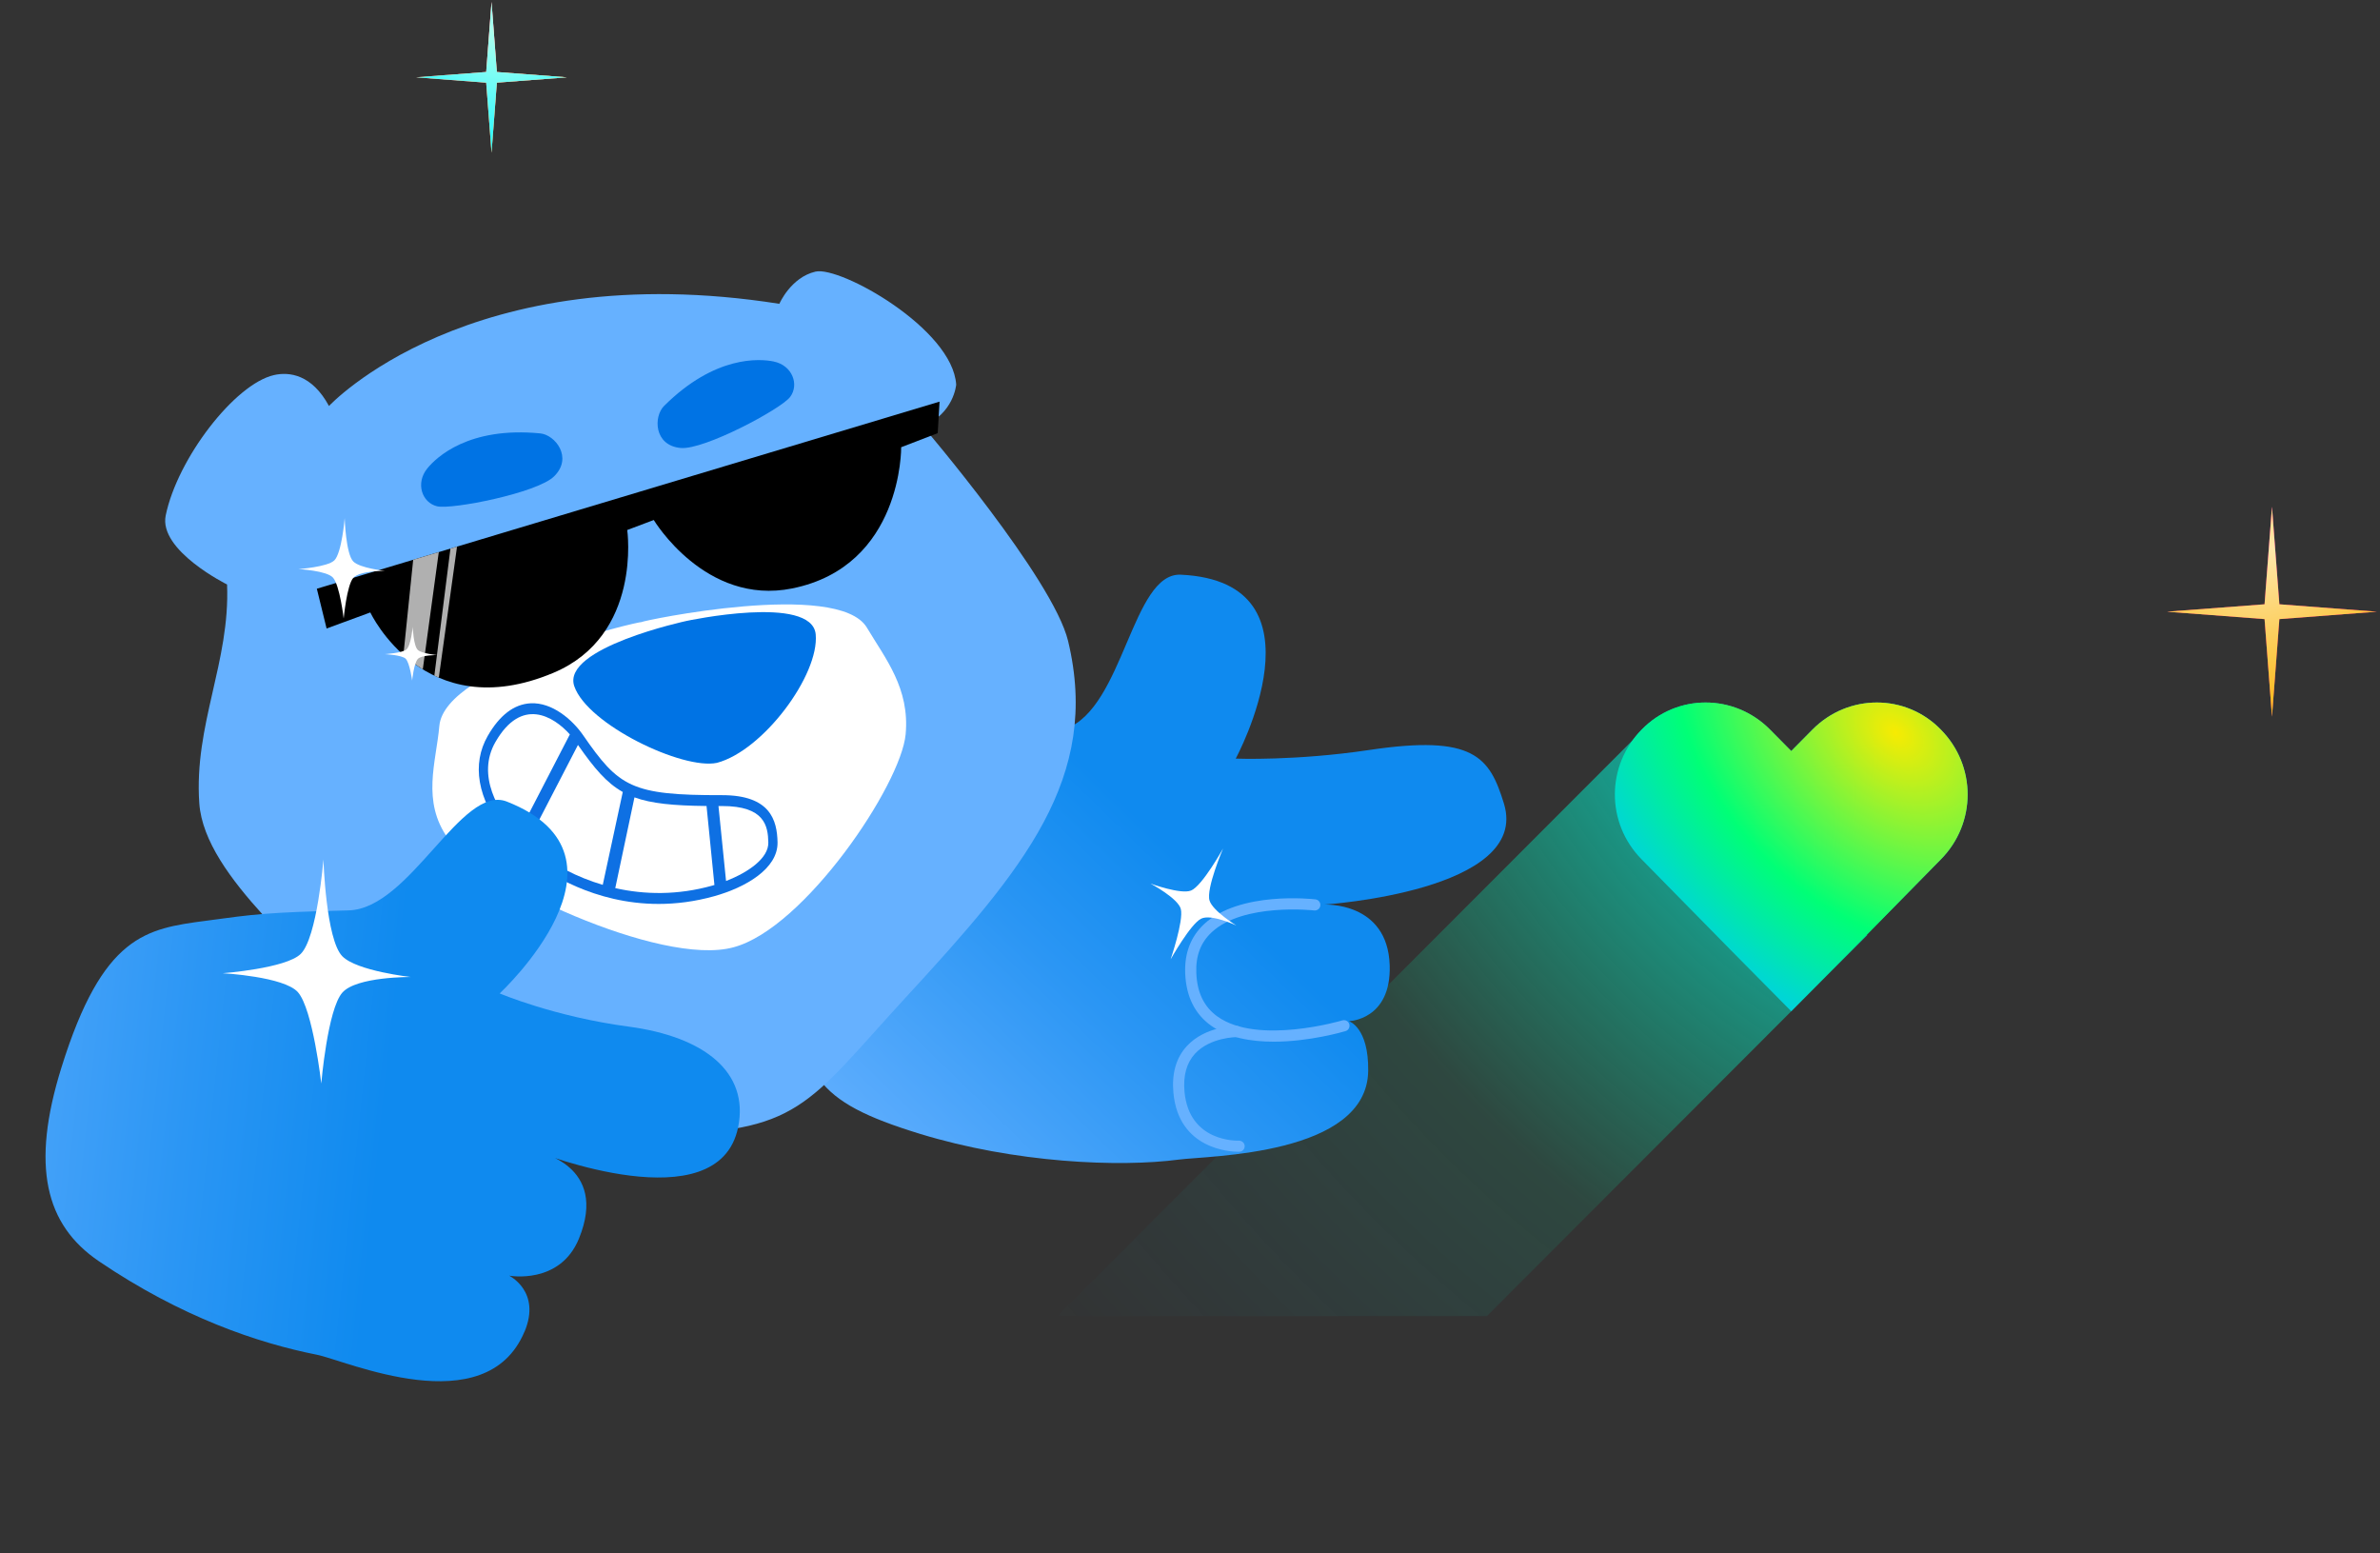 <svg width="331" height="216" viewBox="0 0 331 216" fill="none" xmlns="http://www.w3.org/2000/svg">
<rect x="0" y="0" width="331" height="216" fill="#333333" stroke="none"/>
<path d="M68.361 0.266L69.102 10.01L78.847 10.752L69.102 11.493L68.361 21.237L67.619 11.493L57.875 10.752L67.619 10.01L68.361 0.266Z" fill="url(#paint0_radial_94_6426)"/>
<path d="M68.361 0.266L69.102 10.01L78.847 10.752L69.102 11.493L68.361 21.237L67.619 11.493L57.875 10.752L67.619 10.01L68.361 0.266Z" fill="url(#paint1_radial_94_6426)"/>
<path d="M68.361 0.266L69.102 10.01L78.847 10.752L69.102 11.493L68.361 21.237L67.619 11.493L57.875 10.752L67.619 10.01L68.361 0.266Z" fill="url(#paint2_radial_94_6426)"/>
<g clip-path="url(#clip0_94_6426)">
<path d="M315.976 70.465L314.944 84.024L301.385 85.055L314.944 86.087L315.976 99.646L317.008 86.087L330.566 85.055L317.008 84.024L315.976 70.465Z" fill="url(#paint3_radial_94_6426)"/>
<path d="M315.976 70.465L314.944 84.024L301.385 85.055L314.944 86.087L315.976 99.646L317.008 86.087L330.566 85.055L317.008 84.024L315.976 70.465Z" fill="url(#paint4_radial_94_6426)"/>
<path fill-rule="evenodd" clip-rule="evenodd" d="M259.632 129.971L269.921 119.5C274.891 114.477 274.891 106.475 269.921 101.452C265.037 96.429 257.035 96.429 252.066 101.452L249.118 104.431L246.171 101.452C241.201 96.429 233.2 96.429 228.315 101.452C227.853 101.919 227.434 102.411 227.058 102.925L121.013 209.098L150.868 238.989L259.693 130.032L259.632 129.971Z" fill="url(#paint5_radial_94_6426)"/>
<path d="M228.315 119.5L240.696 132.099L249.118 140.613L257.541 132.099L269.921 119.5C274.891 114.477 274.891 106.475 269.921 101.452C265.037 96.429 257.035 96.429 252.066 101.452L249.118 104.431L246.171 101.452C241.201 96.429 233.2 96.429 228.315 101.452C223.346 106.475 223.346 114.477 228.315 119.5Z" fill="url(#paint6_radial_94_6426)"/>
</g>
<path d="M190.283 148.9C190.363 142.837 187.604 141.997 187.604 141.997C187.604 141.997 193.508 141.837 193.273 134.228C192.995 125.313 184.148 125.784 184.148 125.784C184.148 125.784 212.908 123.915 209.162 111.741C207.164 105.245 204.98 102.113 190.413 104.288C180.142 105.82 171.861 105.484 171.861 105.484C171.861 105.484 185.16 80.898 164.222 79.911C157.428 79.592 156.298 98.371 148.24 101.327C137.591 105.237 135.197 107.063 128.521 108.915C118.434 111.712 109.813 110.759 110.594 135.068C111.052 149.379 113.231 153.141 127.887 157.643C141.148 161.716 155.694 162.338 163.97 161.238C168.023 160.7 190.123 160.679 190.283 148.904V148.9Z" fill="url(#paint7_linear_94_6426)"/>
<path d="M177.139 144.847C174.036 144.847 170.815 144.314 168.434 142.618C166.171 141.005 164.957 138.553 164.831 135.336C164.722 132.519 165.612 130.209 167.481 128.479C172.432 123.893 182.523 125.006 182.947 125.057C183.371 125.107 183.677 125.489 183.627 125.917C183.577 126.341 183.194 126.648 182.766 126.598C182.669 126.585 172.957 125.514 168.531 129.617C166.99 131.049 166.284 132.896 166.377 135.273C166.486 138.024 167.452 140.01 169.329 141.354C174.93 145.351 186.571 141.921 186.688 141.887C187.095 141.765 187.532 141.996 187.654 142.408C187.776 142.819 187.545 143.252 187.133 143.374C186.818 143.466 182.136 144.847 177.135 144.847H177.139Z" fill="#66B1FF"/>
<path d="M172.243 160.155C171.189 160.155 163.908 159.865 163.19 151.932C162.946 149.249 163.576 147.074 165.058 145.461C167.637 142.661 171.836 142.648 172.008 142.661C172.436 142.661 172.781 143.013 172.776 143.442C172.776 143.87 172.445 144.227 171.995 144.21C171.928 144.21 168.288 144.235 166.192 146.52C165.025 147.796 164.533 149.568 164.735 151.794C165.369 158.811 172.016 158.618 172.298 158.605C172.726 158.609 173.087 158.92 173.104 159.344C173.121 159.772 172.793 160.134 172.365 160.15C172.361 160.15 172.315 160.15 172.239 160.15L172.243 160.155Z" fill="#66B1FF"/>
<path d="M126.021 138.638C142.406 120.837 153.114 108.16 148.545 89.129C146.466 80.474 128.343 59.26 128.343 59.26C132.668 57.509 132.983 53.486 132.983 53.486C132.496 45.705 116.854 36.974 113.419 37.768C109.979 38.562 108.388 42.245 108.388 42.245C65.245 35.467 45.752 56.455 45.752 56.455C43.384 52.066 40.239 51.668 38.101 52.155C32.659 53.398 24.689 63.732 23.047 71.668C22.039 76.548 31.58 81.272 31.58 81.272C32.017 92.047 26.953 100.786 27.717 111.695C28.452 122.164 43.833 133.229 48.381 140.292C55.411 151.214 66.329 157.652 90.818 157.652C111.248 157.652 112.209 153.637 126.021 138.633V138.638Z" fill="#66B1FF"/>
<path d="M120.558 87.264C116.56 80.588 89.182 86.341 89.224 86.5C89.182 86.341 61.836 92.623 61.101 100.95C60.656 106.018 58.594 111.41 62.328 116.613C66.455 122.366 91.861 134.531 102.035 131.713C111.866 129.089 125.307 109.147 125.954 102.096C126.538 95.718 123.17 91.632 120.558 87.264Z" fill="white"/>
<path d="M59.431 65.131C60.674 63.606 65.167 59.289 75.14 60.264C77.206 60.465 79.73 63.619 77.051 66.248C74.712 68.544 62.849 70.883 60.795 70.401C58.696 69.905 57.747 67.192 59.431 65.131Z" fill="#0073E4"/>
<path d="M107.595 50.265C105.667 49.874 99.456 49.379 92.356 56.446C90.882 57.911 90.928 61.951 94.669 62.291C97.932 62.589 108.598 56.883 109.875 55.211C111.185 53.498 110.206 50.798 107.595 50.269V50.265Z" fill="#0073E4"/>
<path d="M95.48 86.34C95.48 86.34 78.033 90.086 79.868 95.419C81.703 100.752 94.972 107.089 99.713 106.072C106.159 104.359 113.957 93.832 113.445 88.213C112.932 82.595 95.48 86.34 95.48 86.34Z" fill="#0073E4"/>
<path d="M44.06 81.864L130.669 55.846L130.413 60.23L125.332 62.187C125.332 62.187 125.538 78.727 110.169 81.822C98.092 84.258 90.924 72.307 90.924 72.307L87.233 73.697C87.233 73.697 89.332 88.352 76.978 93.55C58.989 101.122 51.502 85.16 51.502 85.16L45.421 87.394L44.065 81.86L44.06 81.864Z" fill="black"/>
<path d="M57.464 77.836L56.1 91.106C56.1 91.106 57.04 91.958 58.8 93.075L61.025 76.766L57.464 77.836Z" fill="#B0B0B0"/>
<path d="M60.408 93.949L62.646 76.279L63.562 76.006L61.026 94.231L60.408 93.949Z" fill="#B0B0B0"/>
<path d="M56.521 90.313C57.159 89.776 57.398 87.168 57.398 87.168C57.398 87.168 57.495 89.835 58.129 90.393C58.687 90.884 60.779 91.086 60.779 91.086C60.779 91.086 58.675 91.069 58.129 91.606C57.562 92.165 57.319 94.634 57.319 94.634C57.319 94.634 56.991 92.161 56.416 91.594C55.886 91.073 53.51 90.96 53.51 90.96C53.51 90.96 55.954 90.8 56.521 90.317V90.313Z" fill="white"/>
<path d="M46.487 77.934C47.537 76.926 47.936 72.051 47.936 72.051C47.936 72.051 48.096 77.035 49.141 78.081C50.065 79.005 53.508 79.374 53.508 79.374C53.508 79.374 50.04 79.341 49.137 80.348C48.234 81.356 47.797 86.005 47.797 86.005C47.797 86.005 47.26 81.382 46.311 80.319C45.437 79.341 41.52 79.135 41.52 79.135C41.52 79.135 45.547 78.832 46.483 77.934H46.487Z" fill="white"/>
<path d="M100.444 110.567H100.398C87.804 110.592 86.082 109.437 81.09 102.219C79.607 100.077 76.798 97.633 73.791 97.793C71.494 97.914 69.491 99.439 67.833 102.328C66.716 104.28 66.346 106.435 66.737 108.74C67.555 113.565 71.654 117.873 73.951 119.658C76.063 121.3 82.572 125.692 91.6 125.692C94.015 125.692 96.61 125.377 99.344 124.613C103.644 123.412 108.212 120.813 108.137 117.113C108.074 114.065 107.142 110.567 100.444 110.567Z" fill="#0E70E3"/>
<path d="M68.902 103.177C66.244 107.813 69.263 112.843 72.089 115.967L79.253 102.118C76.998 99.612 72.539 96.84 68.902 103.181V103.177Z" fill="white"/>
<path d="M100.972 122.502C104.142 121.275 106.897 119.306 106.855 117.152C106.809 114.846 106.347 112.067 100.405 112.079C100.241 112.079 100.081 112.079 99.922 112.079L100.976 122.502H100.972Z" fill="white"/>
<path d="M73.314 117.227C73.814 117.702 74.276 118.096 74.658 118.395C77.073 120.272 80.21 121.972 83.829 123.039L86.613 110.126C84.354 108.862 82.645 106.826 80.382 103.584L73.319 117.227H73.314Z" fill="white"/>
<path d="M98.263 112.075C93.656 112.025 90.607 111.735 88.239 110.874L85.568 123.493C89.633 124.408 94.215 124.5 99.048 123.148C99.153 123.119 99.258 123.085 99.359 123.056L98.263 112.079V112.075Z" fill="white"/>
<path d="M72.951 185.169C75.303 179.58 70.81 177.38 70.81 177.38C70.81 177.38 77.86 178.694 80.51 172.244C84.734 161.96 74.702 160.15 74.702 160.15C74.702 160.15 99.931 170.149 102.656 156.741C104.21 149.09 97.962 144.151 87.409 142.749C77.113 141.38 69.491 138.134 69.491 138.134C69.491 138.134 90 119.141 70.495 111.46C64.166 108.97 57.044 126.384 48.465 126.59C37.123 126.863 35.469 127.107 28.599 128.035C20.348 129.148 14.301 129.95 8.535 148.468C4.277 162.141 6.284 170.304 13.751 175.373C25.231 183.158 35.872 186.752 44.06 188.373C48.071 189.167 67.564 197.969 72.943 185.169H72.951Z" fill="url(#paint8_linear_94_6426)"/>
<path d="M41.819 132.645C44.116 130.394 44.981 119.51 44.981 119.51C44.981 119.51 45.325 130.638 47.609 132.968C49.625 135.026 57.142 135.853 57.142 135.853C57.142 135.853 49.575 135.778 47.605 138.028C45.556 140.367 44.682 150.66 44.682 150.66C44.682 150.66 43.511 140.334 41.437 137.97C39.526 135.79 30.98 135.328 30.98 135.328C30.98 135.328 39.769 134.656 41.819 132.645Z" fill="white"/>
<path d="M165.628 123.839C167.202 123.209 170.1 117.981 170.1 117.981C170.1 117.981 167.702 123.587 168.219 125.229C168.672 126.682 171.943 128.689 171.943 128.689C171.943 128.689 168.475 127.043 167.051 127.74C165.573 128.467 162.806 133.397 162.806 133.397C162.806 133.397 164.637 128.018 164.225 126.401C163.847 124.91 160.018 122.865 160.018 122.865C160.018 122.865 164.217 124.398 165.624 123.835L165.628 123.839Z" fill="white"/>
<defs>
<radialGradient id="paint0_radial_94_6426" cx="0" cy="0" r="1" gradientUnits="userSpaceOnUse" gradientTransform="translate(62.158 2.282) rotate(49.462) scale(20.554 28.384)">
<stop stop-color="#FF00D6"/>
<stop offset="0.562" stop-color="#FF004D"/>
<stop offset="1" stop-color="#FF6291"/>
</radialGradient>
<radialGradient id="paint1_radial_94_6426" cx="0" cy="0" r="1" gradientUnits="userSpaceOnUse" gradientTransform="translate(68.365 4.386) rotate(136.73) scale(13.837 17.418)">
<stop stop-color="#FFE7AB"/>
<stop offset="1" stop-color="#FABC22"/>
</radialGradient>
<radialGradient id="paint2_radial_94_6426" cx="0" cy="0" r="1" gradientUnits="userSpaceOnUse" gradientTransform="translate(68.365 4.386) rotate(136.73) scale(13.837 17.418)">
<stop stop-color="#ADFFEE"/>
<stop offset="1" stop-color="#2DF9FF"/>
</radialGradient>
<radialGradient id="paint3_radial_94_6426" cx="0" cy="0" r="1" gradientUnits="userSpaceOnUse" gradientTransform="translate(324.607 73.271) rotate(130.538) scale(28.599 39.495)">
<stop stop-color="#FF00D6"/>
<stop offset="0.562" stop-color="#FF004D"/>
<stop offset="1" stop-color="#FF6291"/>
</radialGradient>
<radialGradient id="paint4_radial_94_6426" cx="0" cy="0" r="1" gradientUnits="userSpaceOnUse" gradientTransform="translate(315.97 76.198) rotate(43.27) scale(19.253 24.237)">
<stop stop-color="#FFE7AB"/>
<stop offset="1" stop-color="#FABC22"/>
</radialGradient>
<radialGradient id="paint5_radial_94_6426" cx="0" cy="0" r="1" gradientUnits="userSpaceOnUse" gradientTransform="translate(267.273 94.062) rotate(135.023) scale(153.292 214.224)">
<stop stop-color="#00F1FF" stop-opacity="0.92"/>
<stop offset="0.562" stop-color="#00FFB1" stop-opacity="0.1"/>
<stop offset="1" stop-color="#00C4FF" stop-opacity="0"/>
</radialGradient>
<radialGradient id="paint6_radial_94_6426" cx="0" cy="0" r="1" gradientUnits="userSpaceOnUse" gradientTransform="translate(263.629 101.812) rotate(134.346) scale(44.71 62.484)">
<stop stop-color="#F7EB02"/>
<stop offset="0.562" stop-color="#00FF76"/>
<stop offset="1" stop-color="#00C4FF"/>
</radialGradient>
<linearGradient id="paint7_linear_94_6426" x1="165.25" y1="120.282" x2="118.096" y2="168.949" gradientUnits="userSpaceOnUse">
<stop stop-color="#0F8AEF"/>
<stop offset="0.34" stop-color="#2B96F4"/>
<stop offset="0.95" stop-color="#66B1FF"/>
</linearGradient>
<linearGradient id="paint8_linear_94_6426" x1="53.997" y1="150.499" x2="-26.159" y2="141.967" gradientUnits="userSpaceOnUse">
<stop stop-color="#0F8AEF"/>
<stop offset="0.34" stop-color="#2B96F4"/>
<stop offset="0.95" stop-color="#66B1FF"/>
</linearGradient>
<clipPath id="clip0_94_6426">
<rect width="210" height="113" fill="white" transform="translate(120.855 70)"/>
</clipPath>
</defs>
</svg>

